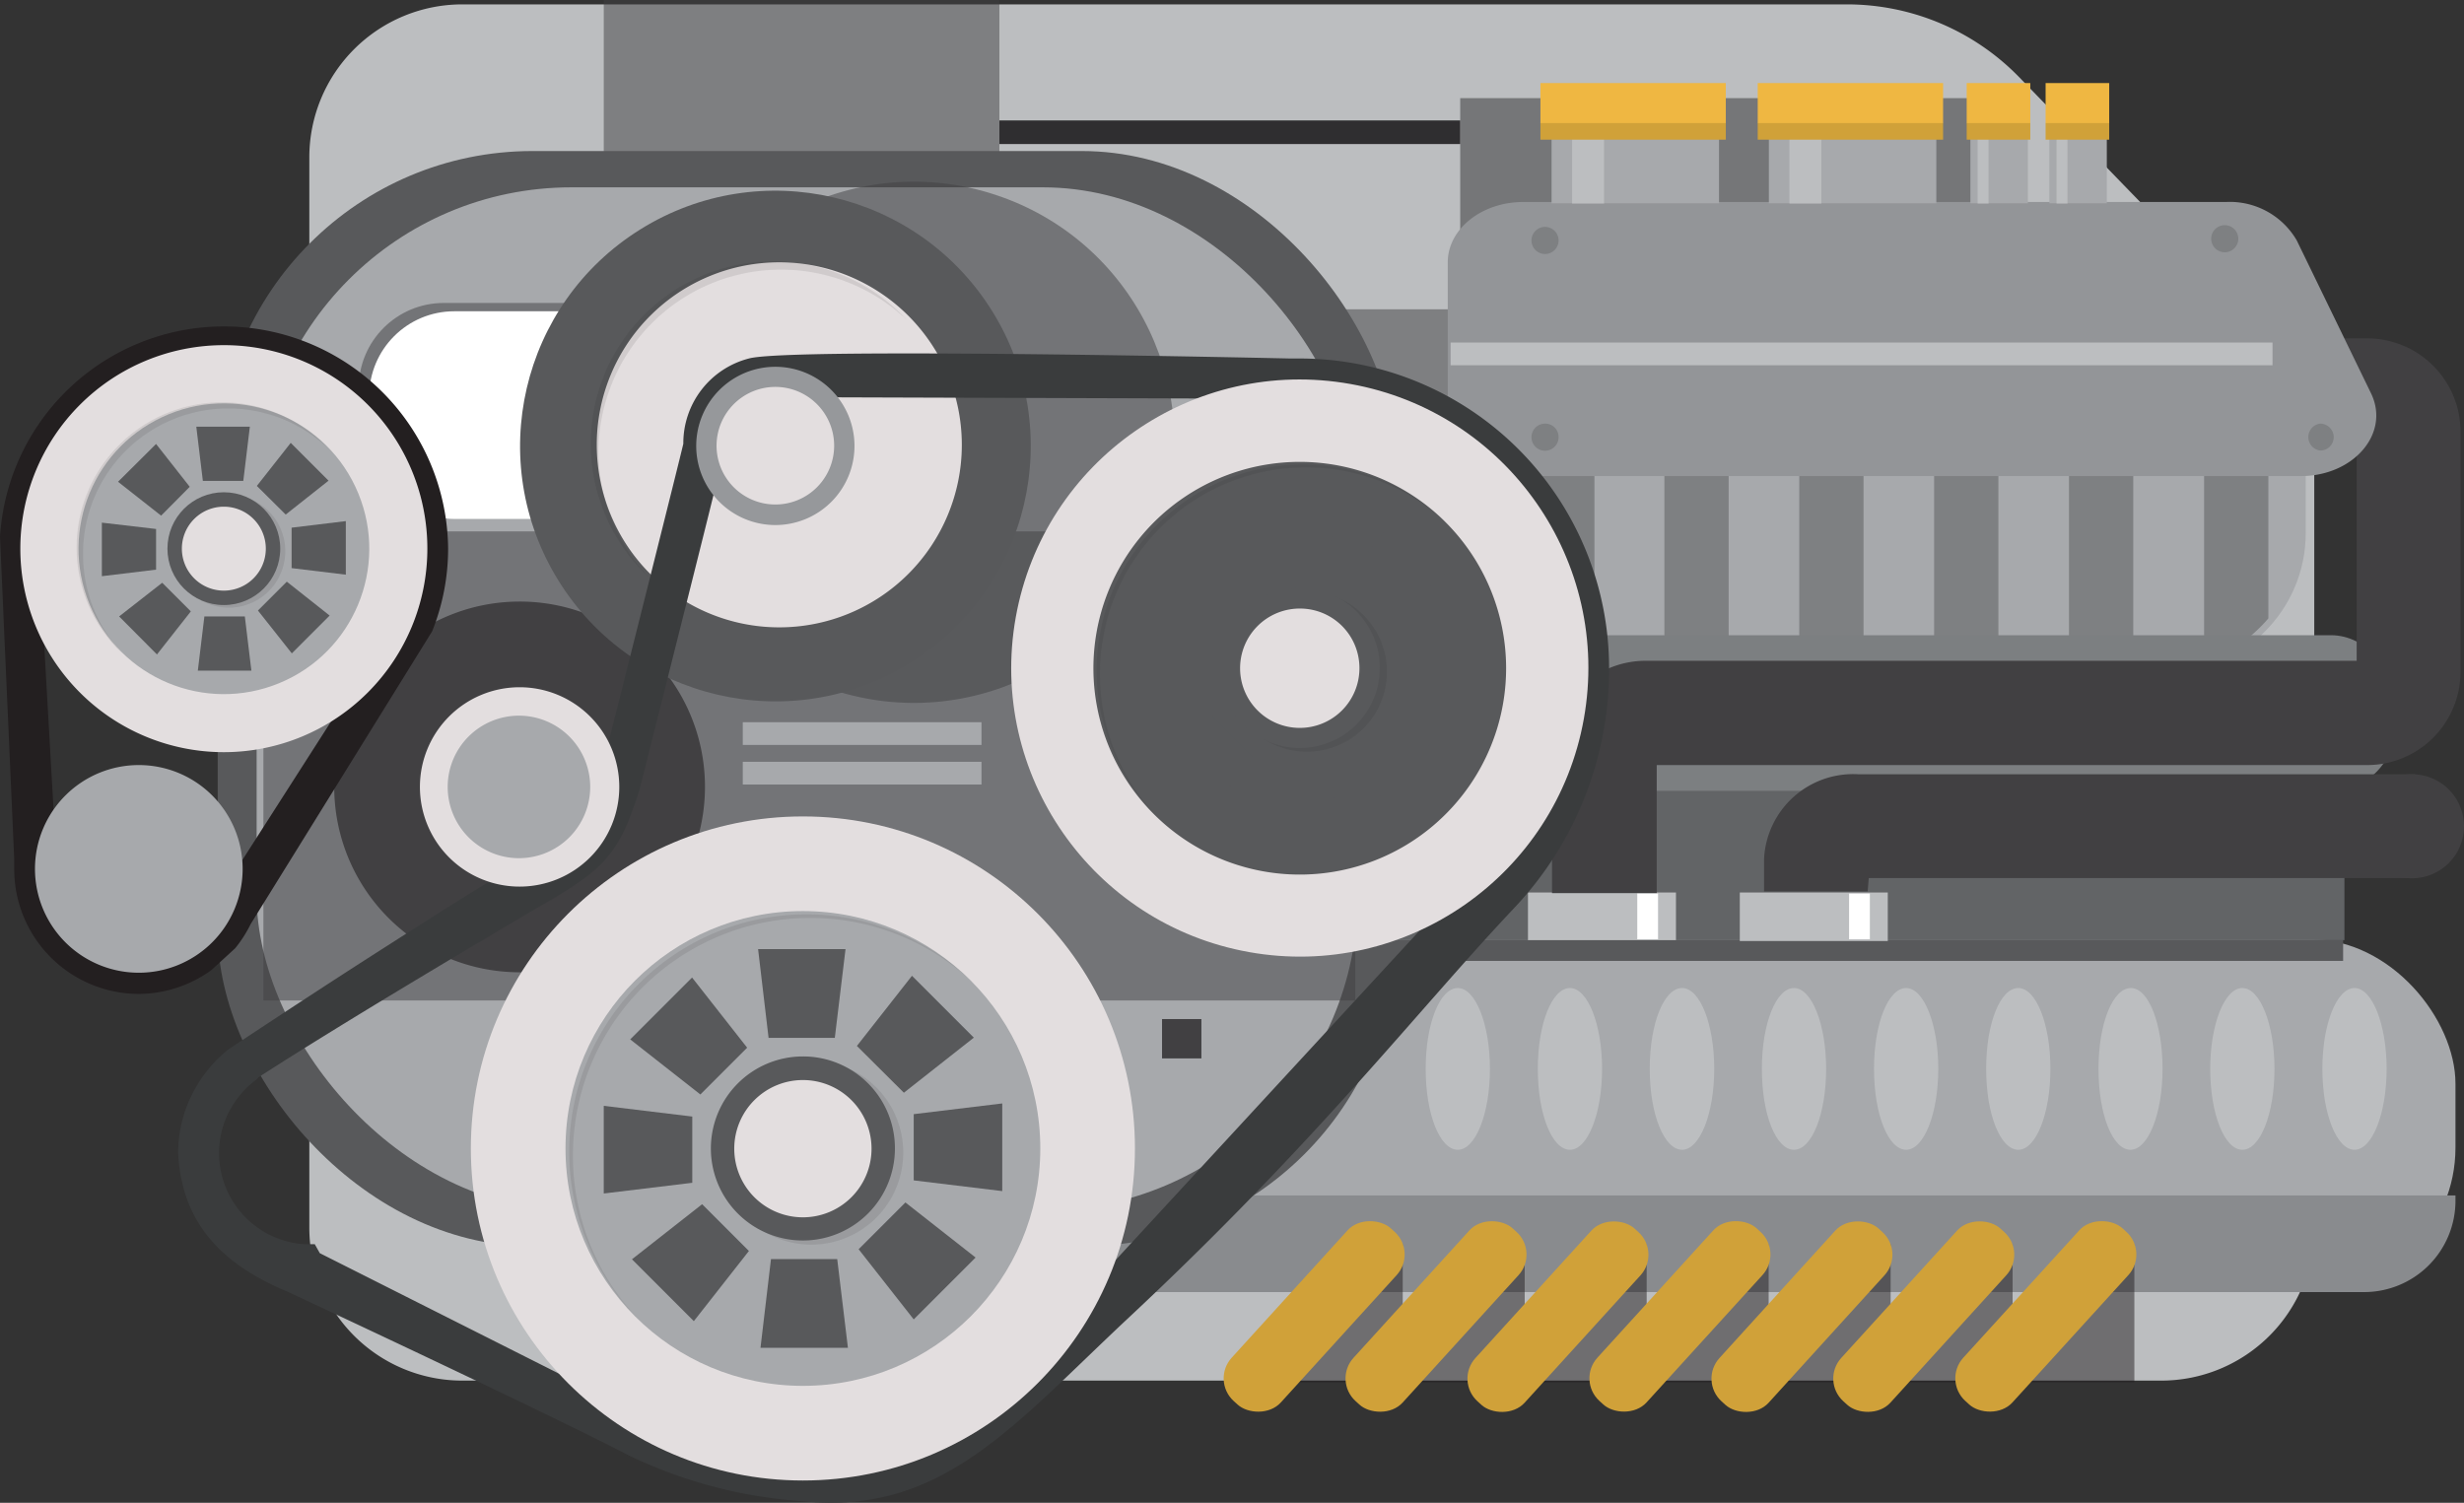 <svg xmlns="http://www.w3.org/2000/svg" viewBox="0 0 112.72 68.75"><rect x="0" y="0" width="112.72" height="68.75" fill="#333333" stroke="none"/><defs><style>.cls-1{fill:#bcbec0;}.cls-15,.cls-2{fill:#2f2e30;}.cls-16,.cls-2,.cls-3{opacity:0.5;}.cls-3,.cls-9{fill:#414042;}.cls-4{fill:#a7a9ac;}.cls-5{fill:#7e8082;}.cls-6{fill:#626466;}.cls-7{fill:#7c7f81;}.cls-8{fill:#898b8e;}.cls-10{fill:#939598;}.cls-11{fill:#58595b;}.cls-12{fill:#fff;}.cls-13{fill:#efb742;}.cls-14{fill:#d0a139;}.cls-16,.cls-19,.cls-21{fill:#231f20;}.cls-17{fill:#e3dedf;}.cls-18{fill:#3a3c3d;}.cls-19{opacity:0.1;}.cls-20{fill:#96989b;}</style></defs><title>資產 5</title><g id="圖層_2" data-name="圖層 2"><g id="透視零件"><path class="cls-1" d="M98.88,63.16H21.15a7,7,0,0,1-7-7V7.2a7,7,0,0,1,7-7H84.5a11,11,0,0,1,7.88,3.34l13.49,13.92V56.16A7,7,0,0,1,98.88,63.16Z"/><rect class="cls-2" x="66.8" y="4.49" width="25.83" height="7.6"/><rect class="cls-3" x="60.57" y="14.15" width="14.72" height="10.82"/><rect class="cls-4" x="48.14" y="42.97" width="64.19" height="16.14" rx="6.61" ry="6.61"/><rect class="cls-4" x="67.75" y="15.19" width="37.73" height="15.57" rx="6.38" ry="6.38"/><rect class="cls-5" x="82.31" y="15.86" width="2.94" height="14.91"/><rect class="cls-5" x="88.48" y="15.86" width="2.94" height="14.91"/><path class="cls-5" d="M103.77,28.29V17.67a7.07,7.07,0,0,0-2.38-1.81h-.56V30.33A7.07,7.07,0,0,0,103.77,28.29Z"/><rect class="cls-5" x="94.65" y="15.86" width="2.94" height="14.91"/><rect class="cls-5" x="76.14" y="15.86" width="2.94" height="14.91"/><path class="cls-5" d="M70,28.82a7.07,7.07,0,0,0,2.94,1.68V15.86H71.84A7.06,7.06,0,0,0,70,17.14Z"/><rect class="cls-6" x="61.8" y="33.23" width="45.45" height="9.78"/><rect class="cls-7" x="59.33" y="29.06" width="50.23" height="7.12" rx="2.92" ry="2.92"/><path class="cls-8" d="M48.14,54.69v.24a4.18,4.18,0,0,0,4.18,4.18h55.83a4.18,4.18,0,0,0,4.18-4.18v-.24Z"/><path class="cls-1" d="M68.16,48.9c0,2.05-.66,3.7-1.47,3.7S65.22,51,65.22,48.9s.66-3.7,1.47-3.7S68.16,46.86,68.16,48.9Z"/><path class="cls-1" d="M73.29,48.9c0,2.05-.66,3.7-1.47,3.7S70.35,51,70.35,48.9s.66-3.7,1.47-3.7S73.29,46.86,73.29,48.9Z"/><path class="cls-1" d="M78.42,48.9c0,2.05-.66,3.7-1.47,3.7S75.47,51,75.47,48.9s.66-3.7,1.48-3.7S78.42,46.86,78.42,48.9Z"/><path class="cls-1" d="M83.54,48.9c0,2.05-.65,3.7-1.47,3.7S80.6,51,80.6,48.9s.66-3.7,1.47-3.7S83.54,46.86,83.54,48.9Z"/><path class="cls-1" d="M88.67,48.9c0,2.05-.66,3.7-1.47,3.7S85.73,51,85.73,48.9s.66-3.7,1.47-3.7S88.67,46.86,88.67,48.9Z"/><path class="cls-1" d="M93.8,48.9c0,2.05-.66,3.7-1.47,3.7S90.86,51,90.86,48.9s.65-3.7,1.47-3.7S93.8,46.86,93.8,48.9Z"/><path class="cls-1" d="M98.93,48.9c0,2.05-.66,3.7-1.47,3.7S96,51,96,48.9s.66-3.7,1.48-3.7S98.93,46.86,98.93,48.9Z"/><path class="cls-1" d="M104.05,48.9c0,2.05-.65,3.7-1.47,3.7s-1.47-1.65-1.47-3.7.66-3.7,1.47-3.7S104.05,46.86,104.05,48.9Z"/><path class="cls-1" d="M109.18,48.9c0,2.05-.66,3.7-1.47,3.7s-1.47-1.65-1.47-3.7.66-3.7,1.47-3.7S109.18,46.86,109.18,48.9Z"/><rect class="cls-1" x="69.9" y="40.83" width="6.77" height="2.22"/><path class="cls-9" d="M75.79,40.86H71V34.5a4.28,4.28,0,0,1,4.28-4.27h32.53v-10h-1.42V15.48h1.9a4.27,4.27,0,0,1,4.27,4.27v11A4.27,4.27,0,0,1,108.33,35H75.79Z"/><path class="cls-10" d="M105.25,21.78H69.69c-1.91,0-3.46-1.24-3.46-2.76V12c0-1.52,1.55-2.76,3.46-2.76h32.15A3.54,3.54,0,0,1,105.07,11l3.4,7C109.35,19.83,107.67,21.78,105.25,21.78Z"/><path class="cls-5" d="M71.3,11a.62.62,0,0,1-1.24,0,.62.62,0,1,1,1.24,0Z"/><path class="cls-5" d="M102.39,11a.62.62,0,0,1-1.23,0,.62.62,0,1,1,1.23,0Z"/><path class="cls-5" d="M71.3,20a.62.62,0,1,1-.62-.62A.61.61,0,0,1,71.3,20Z"/><rect class="cls-1" x="66.36" y="15.67" width="37.6" height="1.04"/><path class="cls-5" d="M106.76,20a.61.61,0,0,1-.62.61.62.62,0,0,1,0-1.23A.62.62,0,0,1,106.76,20Z"/><polygon class="cls-11" points="107.19 43.96 92.33 43.96 63.79 43.96 63.79 43.01 107.19 43.01 107.19 43.96"/><rect class="cls-12" x="74.9" y="40.88" width="0.95" height="2.09"/><rect class="cls-1" x="79.59" y="40.83" width="6.77" height="2.22"/><rect class="cls-12" x="84.59" y="40.88" width="0.95" height="2.09"/><path class="cls-9" d="M85.44,40.78H80.7V39.29A4.08,4.08,0,0,1,85,35.42h25.49v4.75h-25Z"/><path class="cls-9" d="M112.72,37.79a2.38,2.38,0,1,1-2.38-2.37A2.38,2.38,0,0,1,112.72,37.79Z"/><rect class="cls-3" x="27.62" width="18.1" height="63.05"/><rect class="cls-4" x="70.98" y="4.87" width="7.66" height="4.43"/><rect class="cls-1" x="71.93" y="4.87" width="1.46" height="4.43" transform="translate(145.31 14.18) rotate(180)"/><rect class="cls-13" x="70.47" y="3.8" width="8.48" height="1.84"/><rect class="cls-14" x="70.47" y="5.63" width="8.48" height="0.76"/><rect class="cls-4" x="80.92" y="4.87" width="7.66" height="4.43"/><rect class="cls-1" x="81.87" y="4.87" width="1.46" height="4.43" transform="translate(165.19 14.18) rotate(180)"/><rect class="cls-13" x="80.41" y="3.8" width="8.48" height="1.84"/><rect class="cls-14" x="80.41" y="5.63" width="8.48" height="0.76"/><rect class="cls-4" x="90.14" y="4.87" width="2.63" height="4.43"/><rect class="cls-1" x="90.47" y="4.87" width="0.5" height="4.43" transform="translate(181.44 14.18) rotate(180)"/><rect class="cls-13" x="89.97" y="3.8" width="2.91" height="1.84"/><rect class="cls-14" x="89.97" y="5.63" width="2.91" height="0.76"/><rect class="cls-4" x="93.75" y="4.87" width="2.63" height="4.43"/><rect class="cls-1" x="94.08" y="4.87" width="0.5" height="4.43" transform="translate(188.66 14.18) rotate(180)"/><rect class="cls-13" x="93.58" y="3.8" width="2.91" height="1.84"/><rect class="cls-14" x="93.58" y="5.63" width="2.91" height="0.76"/><rect class="cls-15" x="45.72" y="5.51" width="21.08" height="1.08"/><rect class="cls-11" x="9.96" y="6.91" width="53.93" height="50.11" rx="14.4" ry="14.4"/><rect class="cls-4" x="11.74" y="8.57" width="50.37" height="46.8" rx="14.4" ry="14.4"/><rect class="cls-3" x="16.41" y="13.86" width="21.84" height="9.5" rx="3.89" ry="3.89"/><rect class="cls-12" x="16.89" y="14.24" width="21.84" height="9.5" rx="3.89" ry="3.89"/><rect class="cls-3" x="12.05" y="24.31" width="49.95" height="21.46"/><path class="cls-9" d="M32.25,36a8.48,8.48,0,1,1-8.48-8.48A8.47,8.47,0,0,1,32.25,36Z"/><circle class="cls-3" cx="41.81" cy="20.23" r="11.92" transform="translate(8.76 52.87) rotate(-70.46)"/><polygon class="cls-16" points="64.17 56.92 64.17 63.24 58 63.24 64.17 56.92"/><rect class="cls-14" x="54.78" y="58.71" width="10.68" height="3.04" rx="1.4" ry="1.4" transform="translate(-24.89 64.17) rotate(-47.71)"/><polygon class="cls-16" points="69.75 56.92 69.75 63.24 63.58 63.24 69.75 56.92"/><rect class="cls-14" x="60.36" y="58.71" width="10.68" height="3.04" rx="1.4" ry="1.4" transform="translate(-23.07 68.3) rotate(-47.71)"/><polygon class="cls-16" points="75.33 56.92 75.33 63.24 69.16 63.24 75.33 56.92"/><rect class="cls-14" x="65.93" y="58.71" width="10.68" height="3.04" rx="1.4" ry="1.4" transform="translate(-21.24 72.43) rotate(-47.71)"/><polygon class="cls-16" points="80.91 56.92 80.91 63.24 74.74 63.24 80.91 56.92"/><rect class="cls-14" x="71.51" y="58.71" width="10.68" height="3.04" rx="1.4" ry="1.4" transform="translate(-19.42 76.51) rotate(-47.69)"/><polygon class="cls-16" points="86.49 56.92 86.49 63.24 80.32 63.24 86.49 56.92"/><rect class="cls-14" x="77.09" y="58.71" width="10.68" height="3.04" rx="1.4" ry="1.4" transform="translate(-17.58 80.72) rotate(-47.73)"/><polygon class="cls-16" points="92.07 56.92 92.07 63.24 85.89 63.24 92.07 56.92"/><rect class="cls-14" x="82.67" y="58.71" width="10.68" height="3.04" rx="1.4" ry="1.4" transform="translate(-15.77 84.81) rotate(-47.71)"/><polygon class="cls-16" points="97.64 56.92 97.64 63.24 91.47 63.24 97.64 56.92"/><rect class="cls-14" x="88.25" y="58.71" width="10.68" height="3.04" rx="1.4" ry="1.4" transform="translate(-13.95 88.89) rotate(-47.69)"/><circle class="cls-11" cx="35.47" cy="20.4" r="11.68" transform="translate(-5.42 21.83) rotate(-31.9)"/><path class="cls-17" d="M44,20.36A8.35,8.35,0,1,1,35.66,12,8.35,8.35,0,0,1,44,20.36Z"/><path class="cls-18" d="M36.73,68.68a21.73,21.73,0,0,1-7.95-2.09c-3.84-2-15.63-7.5-15.63-7.5-3.26-1.36-4.84-3.35-5-6.33a6,6,0,0,1,.8-3A6.1,6.1,0,0,1,10.46,48s3.35-2.23,6.47-4.23c6.48-4.15,6.56-4.12,6.92-4.12A3.57,3.57,0,0,0,27.38,36v-.12l0-.11c1.47-5.81,3.66-14.53,3.88-15.47a4,4,0,0,1,3-3.9c1.87-.52,24.74,0,24.74,0v0h.45A14.16,14.16,0,0,1,73.61,30.56a15.89,15.89,0,0,1-4.36,11c-4.39,4.65-9,10.68-17.7,18.8C46.32,65.26,43.05,69.32,36.73,68.68ZM14.63,57.33,29.7,64.92A14.24,14.24,0,0,0,49,59.81l.18-.31.21-.07,18-19.51,0,0a12.24,12.24,0,0,0-7.94-21.57c-.29,0-.61,0-1,0l-.66,0-.06-.11L36,18.17h-.09a2.22,2.22,0,0,0-.89,0l-.08,0a2.29,2.29,0,0,0-1.78,2.23c0,.15,0,.25-3.9,15.71-1,3.2-1.73,3.74-5.11,5.67-1.18.71-7.87,4.63-12.32,7.5l-.08.09-.08.06a4.22,4.22,0,0,0-1.13,1.32l-.06.1a4.18,4.18,0,0,0,3.41,6.07l.51,0Z"/><path class="cls-17" d="M28.33,36a4.56,4.56,0,1,1-4.56-4.56A4.56,4.56,0,0,1,28.33,36Z"/><path class="cls-4" d="M27,36a3.26,3.26,0,1,1-3.26-3.26A3.26,3.26,0,0,1,27,36Z"/><circle class="cls-17" cx="36.73" cy="52.54" r="15.19"/><circle class="cls-4" cx="36.73" cy="52.54" r="10.86"/><path class="cls-19" d="M26.21,52.87A10.86,10.86,0,0,1,44.57,45,10.85,10.85,0,1,0,29.23,60.38,10.81,10.81,0,0,1,26.21,52.87Z"/><path class="cls-19" d="M41.32,52.73a4.21,4.21,0,1,1-4.21-4.21A4.2,4.2,0,0,1,41.32,52.73Z"/><path class="cls-11" d="M40.94,52.54a4.21,4.21,0,1,1-4.21-4.21A4.2,4.2,0,0,1,40.94,52.54Z"/><path class="cls-17" d="M39.87,52.54a3.14,3.14,0,1,1-3.14-3.13A3.14,3.14,0,0,1,39.87,52.54Z"/><polygon class="cls-11" points="34.68 43.42 35.16 47.48 38.19 47.48 38.68 43.42 34.68 43.42"/><polygon class="cls-11" points="28.83 47.55 32.04 50.07 34.18 47.93 31.66 44.72 28.83 47.55"/><polygon class="cls-11" points="27.62 54.6 31.67 54.11 31.67 51.08 27.62 50.59 27.62 54.6"/><polygon class="cls-11" points="31.74 60.44 34.26 57.23 32.12 55.09 28.91 57.61 31.74 60.44"/><polygon class="cls-11" points="38.79 61.66 38.3 57.6 35.27 57.6 34.79 61.66 38.79 61.66"/><polygon class="cls-11" points="44.63 57.53 41.42 55.01 39.28 57.15 41.8 60.36 44.63 57.53"/><polygon class="cls-11" points="45.85 50.48 41.8 50.97 41.8 54 45.85 54.49 45.85 50.48"/><polygon class="cls-11" points="41.72 44.64 39.2 47.85 41.35 49.99 44.55 47.47 41.72 44.64"/><circle class="cls-17" cx="59.46" cy="30.56" r="13.2" transform="translate(18.92 83.72) rotate(-79.87)"/><path class="cls-11" d="M68.9,30.56a9.44,9.44,0,1,1-9.44-9.43A9.44,9.44,0,0,1,68.9,30.56Z"/><path class="cls-19" d="M50.32,30.85A9.43,9.43,0,0,1,66.27,24,9.43,9.43,0,1,0,52.94,37.37,9.42,9.42,0,0,1,50.32,30.85Z"/><path class="cls-19" d="M63.45,30.72a3.66,3.66,0,1,1-3.66-3.65A3.66,3.66,0,0,1,63.45,30.72Z"/><path class="cls-11" d="M63.12,30.56a3.66,3.66,0,1,1-3.66-3.66A3.65,3.65,0,0,1,63.12,30.56Z"/><path class="cls-17" d="M62.19,30.56a2.73,2.73,0,1,1-2.73-2.72A2.72,2.72,0,0,1,62.19,30.56Z"/><polygon class="cls-11" points="57.68 22.64 58.1 26.16 60.73 26.16 61.16 22.64 57.68 22.64"/><polygon class="cls-11" points="52.6 26.22 55.39 28.41 57.25 26.55 55.06 23.76 52.6 26.22"/><polygon class="cls-11" points="51.55 32.34 55.06 31.92 55.06 29.29 51.55 28.87 51.55 32.34"/><polygon class="cls-11" points="55.13 37.42 57.32 34.63 55.46 32.77 52.67 34.96 55.13 37.42"/><polygon class="cls-11" points="61.25 38.48 60.83 34.96 58.2 34.96 57.77 38.48 61.25 38.48"/><polygon class="cls-11" points="66.33 34.89 63.54 32.7 61.68 34.56 63.87 37.35 66.33 34.89"/><polygon class="cls-11" points="67.38 28.77 63.86 29.19 63.86 31.83 67.38 32.25 67.38 28.77"/><polygon class="cls-11" points="63.8 23.69 61.61 26.48 63.47 28.34 66.26 26.15 63.8 23.69"/><path class="cls-19" d="M27.38,20.65a8.35,8.35,0,0,1,14.12-6A8.34,8.34,0,1,0,29.7,26.42,8.3,8.3,0,0,1,27.38,20.65Z"/><path class="cls-19" d="M39,20.54a3.24,3.24,0,1,1-3.24-3.23A3.24,3.24,0,0,1,39,20.54Z"/><path class="cls-20" d="M39.09,20.4a3.62,3.62,0,1,1-3.62-3.62A3.62,3.62,0,0,1,39.09,20.4Z"/><path class="cls-17" d="M38.16,20.4a2.69,2.69,0,1,1-2.69-2.7A2.69,2.69,0,0,1,38.16,20.4Z"/><rect class="cls-9" x="53.16" y="46.62" width="1.8" height="1.8"/><path class="cls-21" d="M6.35,45.47a5.71,5.71,0,0,1-5.7-5.7c0-.16,0-.32,0-.48L0,24.56a10.26,10.26,0,0,1,20.5.54,10.17,10.17,0,0,1-.73,3.78l-8.3,13.39a5.82,5.82,0,0,1-.71,1.11l-1.09,1A5.71,5.71,0,0,1,6.35,45.47Zm-4.5-19,.73,12.86v.08c0,.12,0,.25,0,.37A3.8,3.8,0,0,0,8.88,42.6l.28-.25.1-.14a3.85,3.85,0,0,0,.52-.81l.06-.11L17.07,30l.51-.95a8.35,8.35,0,1,0-15.69-4v.37l.05,1Z"/><path class="cls-17" d="M19.55,25.1a9.31,9.31,0,1,1-9.31-9.31A9.3,9.3,0,0,1,19.55,25.1Z"/><circle class="cls-4" cx="10.24" cy="25.1" r="6.65" transform="translate(-8.78 5.79) rotate(-22.37)"/><path class="cls-19" d="M3.8,25.3A6.64,6.64,0,0,1,15,20.5a6.65,6.65,0,1,0-9.4,9.4A6.62,6.62,0,0,1,3.8,25.3Z"/><path class="cls-19" d="M13.05,25.22a2.58,2.58,0,1,1-2.58-2.58A2.57,2.57,0,0,1,13.05,25.22Z"/><circle class="cls-11" cx="10.24" cy="25.1" r="2.58"/><path class="cls-17" d="M12.16,25.1a1.92,1.92,0,1,1-1.92-1.92A1.92,1.92,0,0,1,12.16,25.1Z"/><polygon class="cls-11" points="8.98 19.52 9.28 22 11.13 22 11.43 19.52 8.98 19.52"/><polygon class="cls-11" points="5.4 22.04 7.37 23.59 8.68 22.27 7.14 20.31 5.4 22.04"/><polygon class="cls-11" points="4.66 26.36 7.14 26.06 7.14 24.2 4.66 23.91 4.66 26.36"/><polygon class="cls-11" points="7.18 29.94 8.73 27.97 7.42 26.66 5.45 28.2 7.18 29.94"/><polygon class="cls-11" points="11.5 30.68 11.2 28.2 9.35 28.2 9.05 30.68 11.5 30.68"/><polygon class="cls-11" points="15.08 28.16 13.12 26.61 11.8 27.93 13.35 29.89 15.08 28.16"/><polygon class="cls-11" points="15.82 23.84 13.34 24.14 13.34 25.99 15.82 26.29 15.82 23.84"/><polygon class="cls-11" points="13.3 20.26 11.75 22.23 13.07 23.54 15.03 21.99 13.3 20.26"/><path class="cls-4" d="M11.1,39.77A4.75,4.75,0,1,1,6.35,35,4.75,4.75,0,0,1,11.1,39.77Z"/><rect class="cls-4" x="33.98" y="33.04" width="10.92" height="1.04"/><rect class="cls-4" x="33.98" y="34.85" width="10.92" height="1.04"/></g></g></svg>